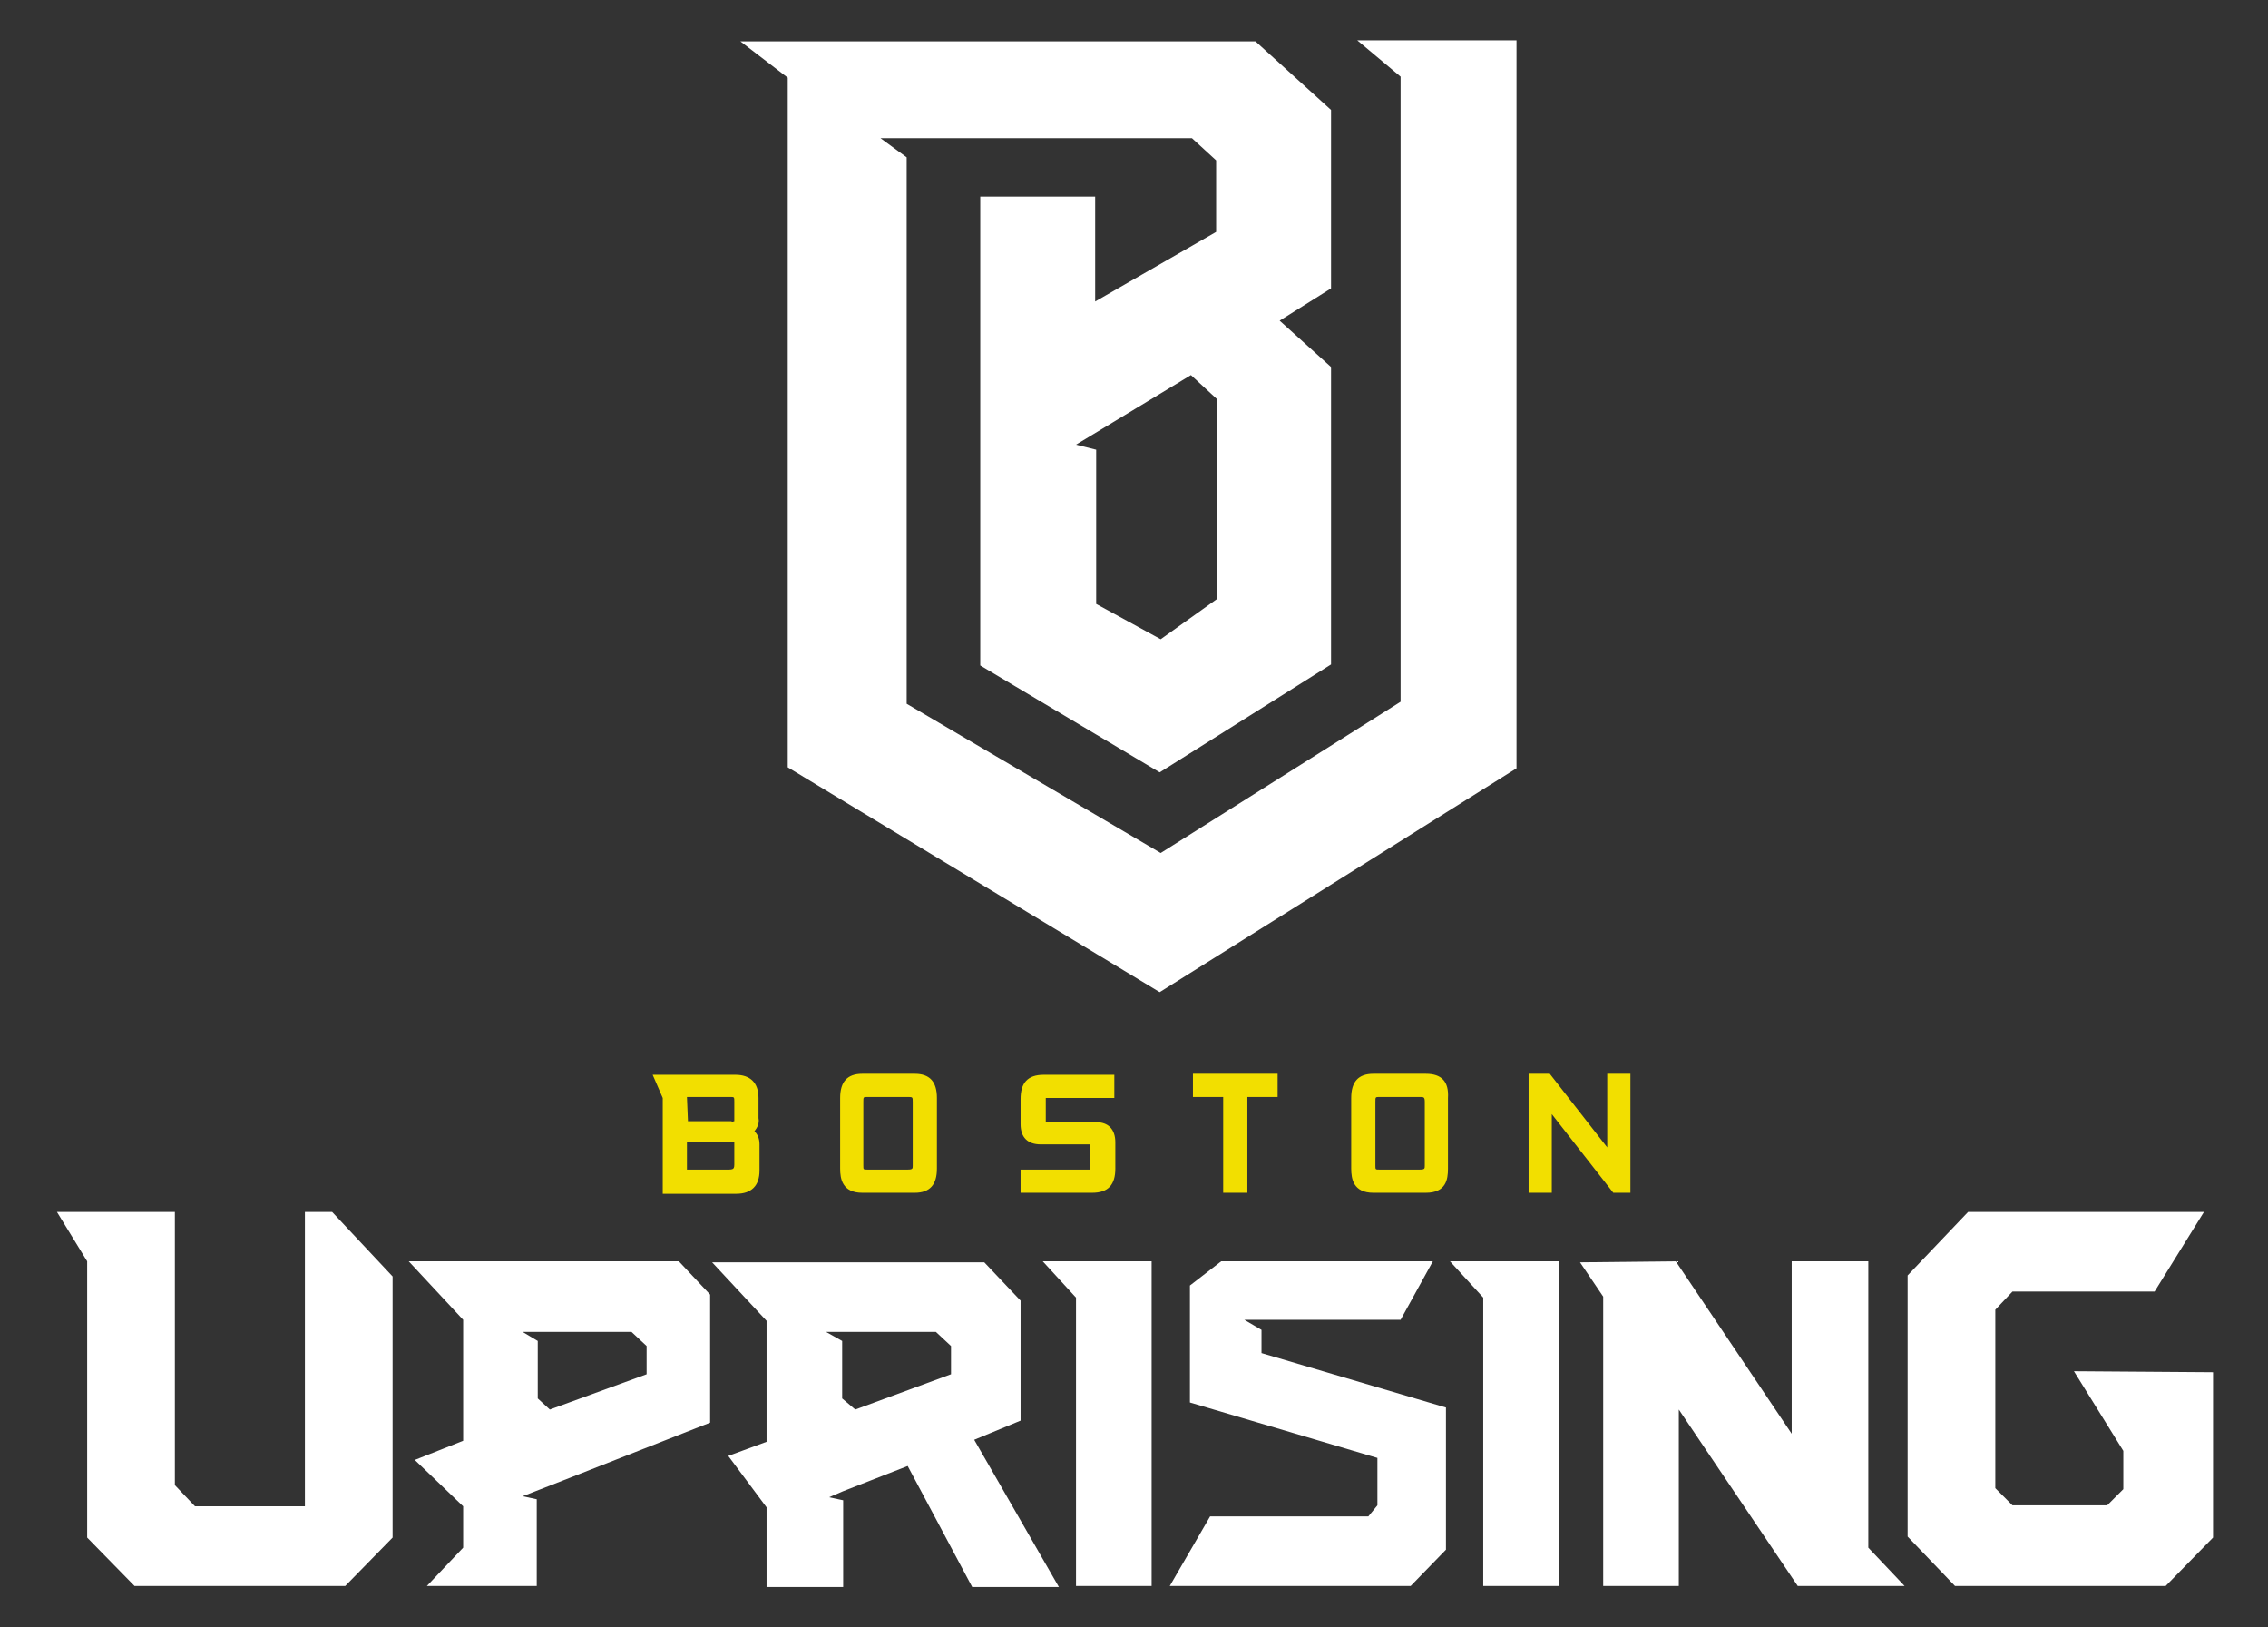 <svg xmlns="http://www.w3.org/2000/svg" viewBox="0 0 225 161.4"><rect x="0" y="0" width="225" height="161.4" fill="#333333" stroke="none"/><g fill="#f2df00"><path d="M74.848 112.202c.3-.4.5-.8.4-1.3v-2c0-1.5-.8-2.3-2.3-2.3h-8.2l1 2.3v9.5h7.3c1.5 0 2.3-.8 2.3-2.3v-2.6c0-.6-.2-1-.5-1.3zm-6.7-3.4h4.3c.4 0 .4 0 .4.5v1.9c-.1 0-.2.1-.3 0h-4.3l-.1-2.4zm0 7.2v-2.7h4.7V115.502c0 .1 0 .3-.1.4 0 0-.1.1-.4.1h-4.2zM90.748 106.502h-5.2c-1.5 0-2.2.8-2.2 2.4v7c0 1 .2 2.4 2.2 2.4h5.2c1.5 0 2.2-.8 2.2-2.4v-7c0-1.6-.7-2.4-2.2-2.4zm-.2 2.8v6.3c0 .3 0 .4-.5.4h-4c-.4 0-.4 0-.4-.4v-6.3c0-.5 0-.5.4-.5h4c.5 0 .5 0 .5.5zM108.748 111.302h-5v-2.1-.3h6.8v-2.3h-7c-1.6 0-2.3.8-2.3 2.4v2.5c0 1.3.7 2 2 2h4.9v2.5H101.248v2.3h7.1c1.6 0 2.3-.8 2.3-2.4v-2.6c0-1.3-.7-2-1.9-2zM118.348 106.502v2.3h3v9.5h2.4v-9.5h3v-2.3zM141.448 106.502h-5.2c-1.5 0-2.2.8-2.2 2.4v7c0 1 .2 2.4 2.2 2.4h5.2c2 0 2.2-1.3 2.2-2.4v-7c.1-1.6-.6-2.4-2.2-2.4zm-.6 2.3c.4 0 .5 0 .5.5v6.3c0 .3 0 .4-.5.4h-4c-.4 0-.4 0-.4-.4v-6.3c0-.5 0-.5.4-.5h4zM153.748 106.502h-2.1v11.8h2.3v-7.8l6.1 7.8h1.7v-11.8h-2.3v7.3z"/></g><g fill="#fff"><path d="M205.748 136.002l4.9 7.9v3.8l-1.6 1.6h-9.4l-1.7-1.7v-17.7l1.7-1.8h14.1l4.9-7.9h-23.4l-6 6.3v25.9l4.7 4.9h20.9l4.7-4.8v-16.4l-13.8-.1zM17.348 147.302v-27.1h-11.7l3 4.9v27.4l4.7 4.8h20.9l4.7-4.8v-25.9l-6-6.4h-2.7v29.2h-10.9zM106.748 157.302h7.5v-32.2h-10.8l3.3 3.6zM147.148 157.302h7.5v-32.2h-10.8l3.3 3.6zM101.248 140.902v-11.9l-3.6-3.8h-27l5.4 5.8v12l-3.8 1.4 3.8 5.1v7.9h7.6v-8.6l-1.4-.3 1.4-.6 6.4-2.5 6.4 12h8.6l-8.4-14.6 4.6-1.9zm-6.9-4.6l-9.5 3.5-1.3-1.1v-5.7l-1.6-.9h10.9l1.5 1.4v2.8zM116.048 157.302h23.9l3.5-3.6v-14.1l-18.3-5.4v-2.3l-1.7-1h15.5l3.2-5.8h-21l-3.1 2.4v11.6l18.6 5.5v4.7l-.9 1.1h-15.7zM166.548 157.302v-17.5l11.8 17.5h10.6l-3.6-3.8v-28.4h-7.6v17.1l-11.5-17.1-9.5.1 2.3 3.4v28.7zM67.348 125.102h-26.8l5.4 5.8v12l-4.8 1.9 4.8 4.6v4.1l-3.6 3.8h10.9v-8.6l-1.4-.3 4.1-1.6 14.5-5.7v-12.7l-3.1-3.3zm-3.2 11.2l-9.6 3.5-1.2-1.1v-5.7l-1.5-.9h10.8l1.5 1.4v2.8zM134.648 4.002l4.3 3.6v62l-23.8 15-25.2-14.8v-54.2l-2.6-1.9h30.9l2.4 2.2v7.1l-12 6.9v-10.4h-11.4v46.5l17.8 10.6 17-10.7v-29.5l-5.1-4.6 5.1-3.2v-17.7l-7.5-6.8h-51.1l4.7 3.6v68.4l36.9 22.3 35.4-22.2v-72.2h-15.8zm-13.9 55.4l-5.6 4-6.4-3.5v-15.3l-2-.5 11.4-6.9 2.6 2.4v19.8z"/></g></svg>